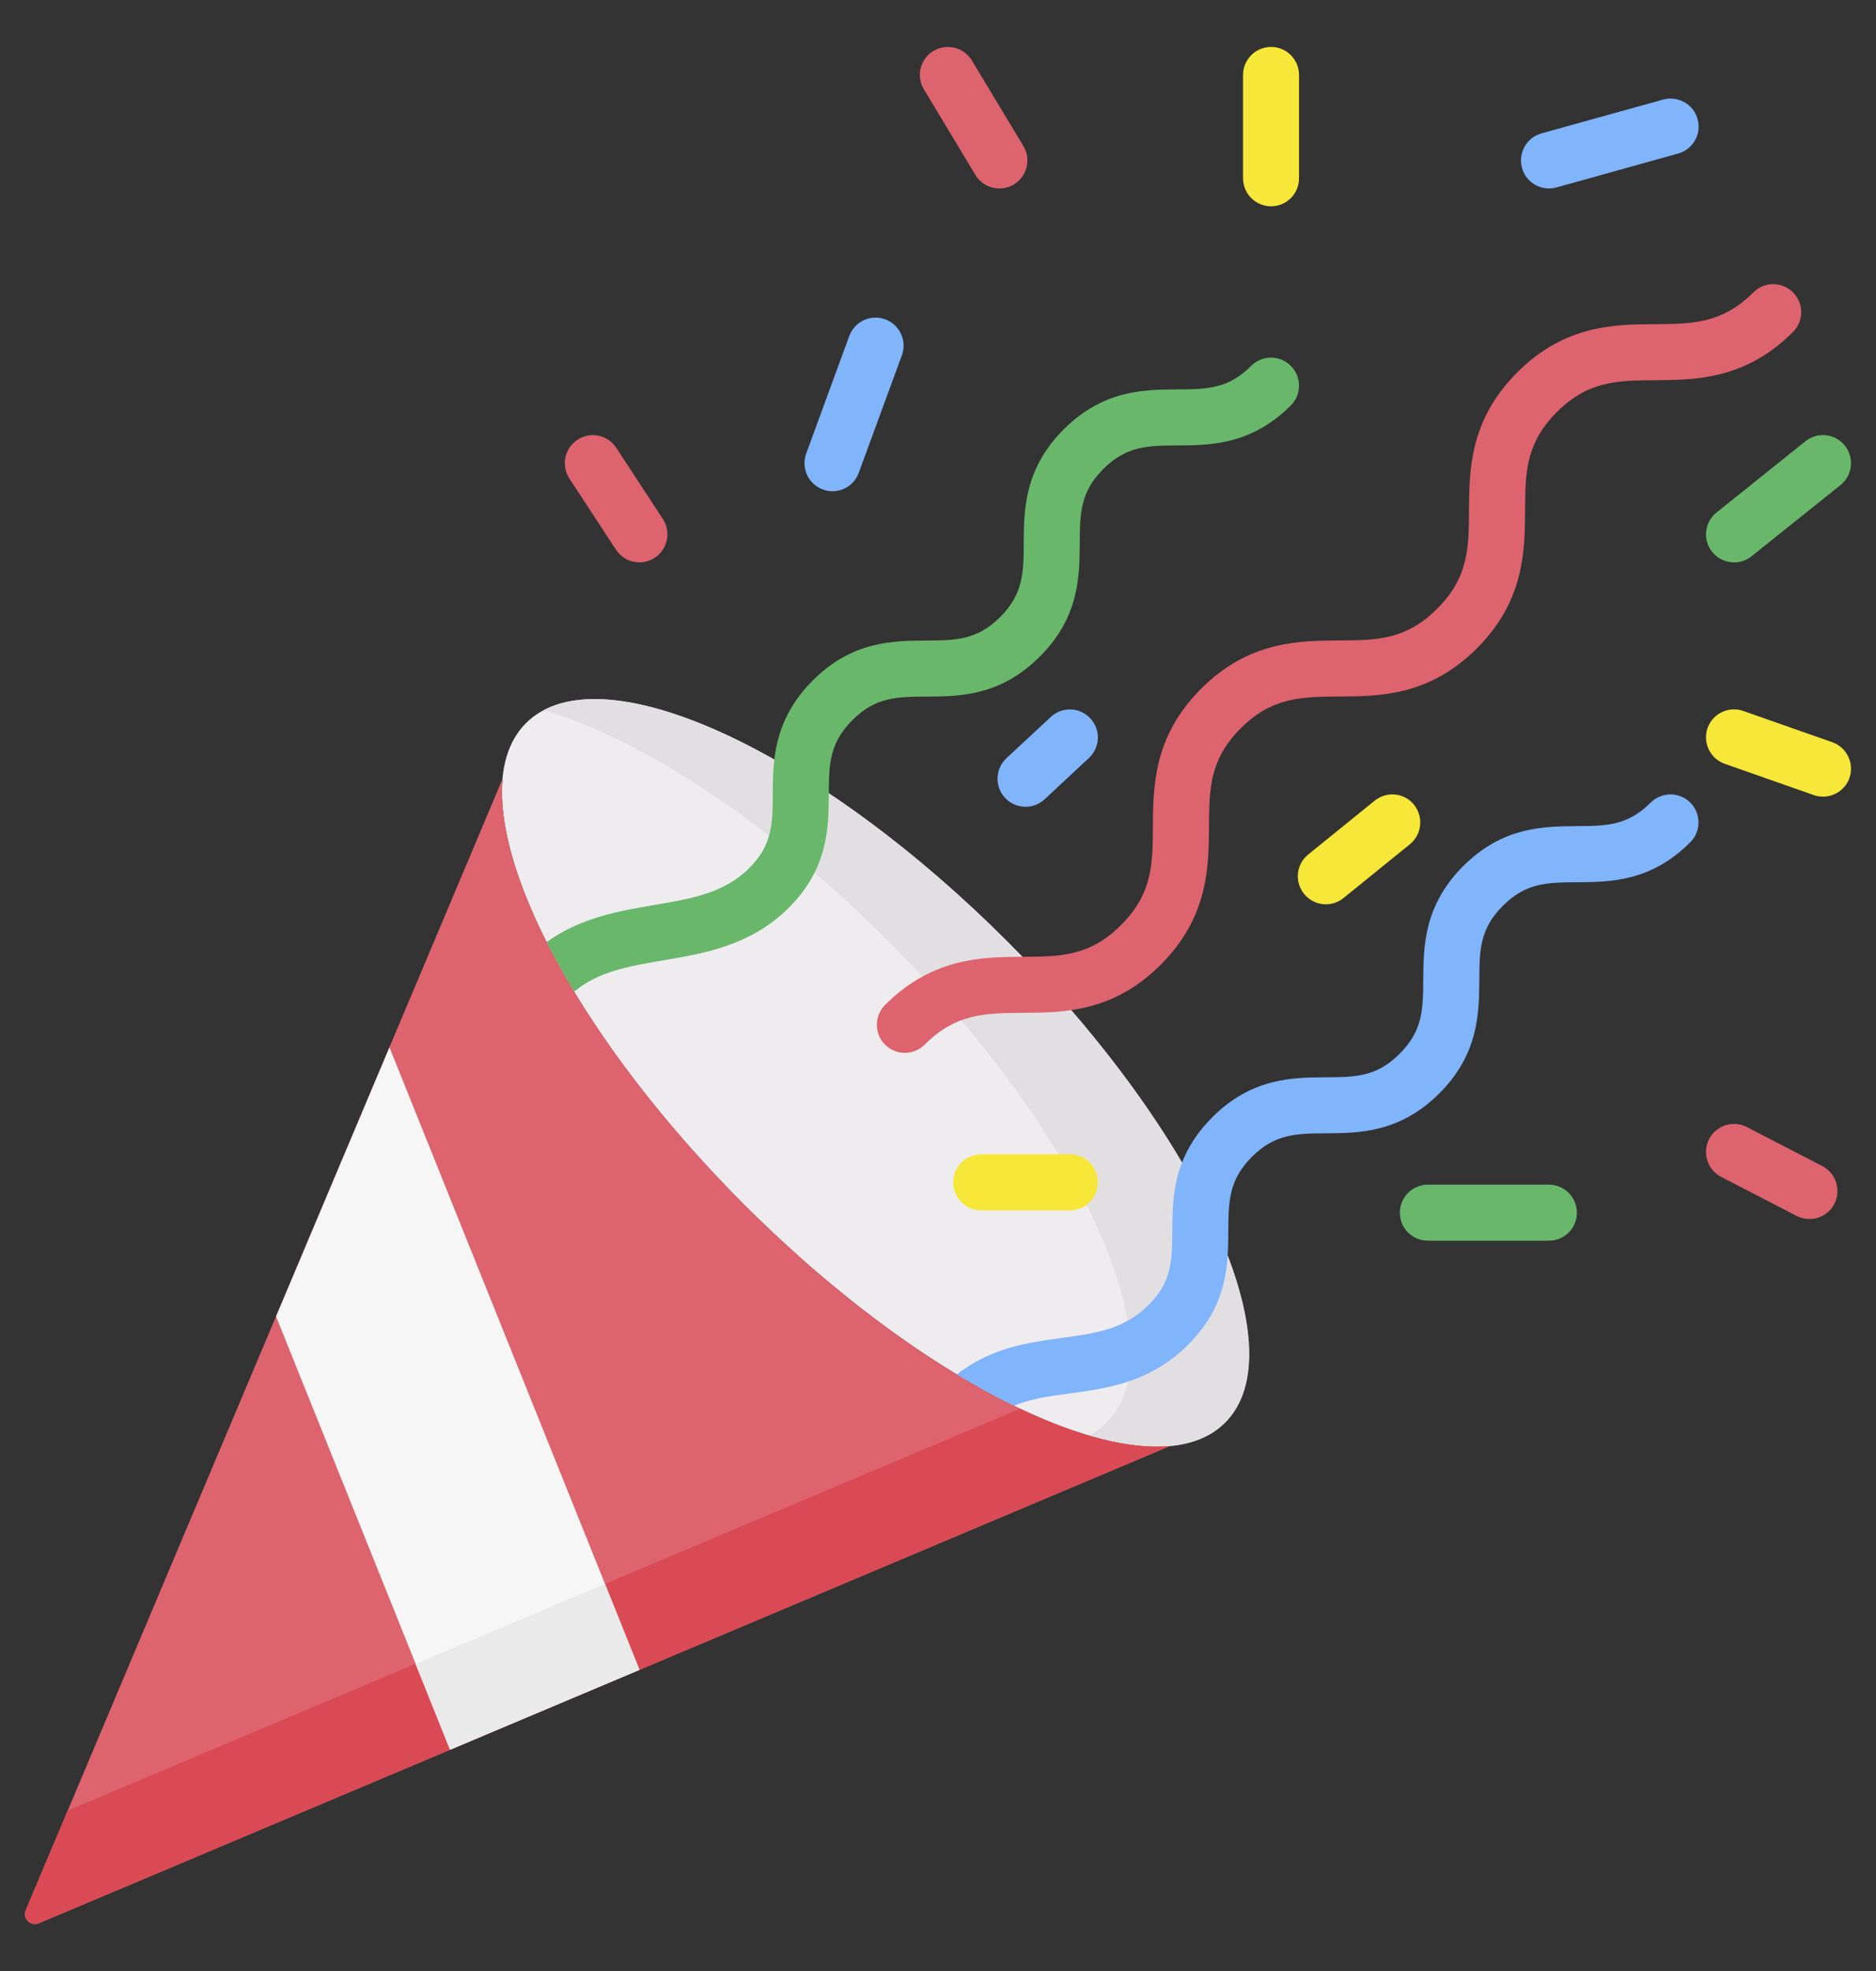 <svg width="20" height="21" viewBox="0 0 20 21" fill="none" xmlns="http://www.w3.org/2000/svg">
<rect x="0" y="0" width="20" height="21" fill="#333333" stroke="none"/>
<g clip-path="url(#clip0_1028_24999)">
<path d="M13.059 15.157C13.833 14.383 12.793 12.087 10.735 10.029C8.677 7.971 6.381 6.931 5.607 7.705C4.833 8.479 5.873 10.775 7.931 12.833C9.989 14.89 12.285 15.931 13.059 15.157Z" fill="#EFECEF"/>
<path d="M10.738 10.029C8.826 8.117 6.709 7.083 5.797 7.566C6.835 7.872 8.199 8.756 9.472 10.029C11.53 12.087 12.571 14.383 11.797 15.157C11.742 15.212 11.679 15.258 11.609 15.295C12.25 15.484 12.767 15.453 13.062 15.157C13.837 14.383 12.796 12.087 10.738 10.029Z" fill="#E2DFE2"/>
<path d="M7.933 12.834C6.265 11.166 5.265 9.342 5.358 8.298L0.274 20.353C0.237 20.441 0.326 20.529 0.414 20.492L12.469 15.409C11.425 15.501 9.601 14.502 7.933 12.834Z" fill="#DD636E"/>
<path d="M10.876 15.009L0.722 19.291L0.274 20.351C0.237 20.439 0.326 20.528 0.414 20.491L12.469 15.407C12.045 15.444 11.493 15.302 10.876 15.009Z" fill="#DA4A54"/>
<path d="M6.818 17.791L4.152 11.159L2.943 14.026L4.799 18.642L6.818 17.791Z" fill="#F6F6F6"/>
<path d="M6.449 16.877L4.43 17.728L4.797 18.643L5.24 18.456L6.816 17.792L6.449 16.877Z" fill="#EAEAEA"/>
<path d="M9.646 11.218C9.57 11.218 9.493 11.188 9.435 11.13C9.319 11.014 9.319 10.825 9.435 10.708C9.943 10.2 10.475 10.197 10.903 10.194C11.303 10.192 11.618 10.19 11.952 9.855C12.287 9.521 12.289 9.205 12.291 8.806C12.294 8.378 12.297 7.846 12.805 7.338C13.313 6.83 13.845 6.827 14.273 6.824C14.672 6.822 14.988 6.82 15.322 6.485C15.657 6.151 15.659 5.835 15.661 5.436C15.664 5.008 15.667 4.476 16.175 3.968C16.683 3.46 17.215 3.456 17.643 3.454C18.043 3.451 18.358 3.449 18.693 3.115C18.809 2.998 18.998 2.998 19.115 3.115C19.232 3.231 19.232 3.421 19.115 3.537C18.607 4.045 18.075 4.048 17.647 4.051C17.248 4.054 16.932 4.056 16.598 4.39C16.263 4.725 16.261 5.04 16.259 5.439C16.256 5.867 16.253 6.4 15.745 6.908C15.237 7.416 14.704 7.419 14.277 7.421C13.877 7.424 13.562 7.426 13.227 7.76C12.893 8.095 12.891 8.41 12.889 8.81C12.886 9.237 12.883 9.77 12.375 10.278C11.867 10.786 11.335 10.789 10.907 10.791C10.507 10.794 10.192 10.796 9.858 11.13C9.799 11.188 9.723 11.218 9.646 11.218Z" fill="#DD636E"/>
<path d="M18.02 8.551C17.904 8.435 17.715 8.435 17.598 8.551C17.35 8.799 17.123 8.8 16.808 8.802C16.457 8.805 16.021 8.807 15.599 9.228C15.178 9.65 15.176 10.086 15.173 10.437C15.171 10.752 15.17 10.979 14.922 11.227C14.675 11.475 14.447 11.476 14.133 11.478C13.782 11.48 13.345 11.483 12.924 11.904C12.763 12.065 12.663 12.228 12.601 12.388C12.501 12.646 12.499 12.896 12.498 13.112C12.496 13.427 12.495 13.655 12.247 13.902C11.984 14.165 11.676 14.207 11.319 14.255C10.964 14.304 10.567 14.357 10.201 14.644C10.409 14.769 10.612 14.881 10.809 14.977C10.989 14.903 11.185 14.876 11.4 14.847C11.805 14.792 12.264 14.73 12.669 14.325C12.991 14.004 13.068 13.674 13.088 13.379C13.094 13.288 13.095 13.199 13.095 13.116C13.097 12.801 13.099 12.574 13.346 12.326C13.594 12.079 13.821 12.077 14.136 12.075C14.487 12.073 14.924 12.07 15.345 11.649C15.766 11.228 15.768 10.791 15.771 10.441C15.773 10.126 15.774 9.898 16.022 9.651C16.27 9.403 16.497 9.402 16.812 9.4C17.163 9.398 17.599 9.395 18.02 8.974C18.137 8.857 18.137 8.668 18.02 8.551Z" fill="#80B4FB"/>
<path d="M13.761 3.898C13.644 3.781 13.455 3.781 13.339 3.898C13.091 4.146 12.864 4.147 12.549 4.149C12.198 4.151 11.761 4.154 11.34 4.575C10.919 4.996 10.916 5.433 10.914 5.784C10.912 6.098 10.911 6.326 10.663 6.574C10.415 6.821 10.188 6.823 9.873 6.825C9.522 6.827 9.086 6.829 8.665 7.25C8.38 7.535 8.287 7.826 8.255 8.094C8.24 8.222 8.239 8.345 8.239 8.459C8.237 8.774 8.235 9.001 7.988 9.249C7.721 9.516 7.373 9.575 6.971 9.643C6.6 9.706 6.189 9.777 5.828 10.037C5.915 10.209 6.013 10.386 6.122 10.565C6.379 10.35 6.701 10.295 7.071 10.232C7.51 10.158 8.008 10.073 8.41 9.671C8.831 9.25 8.834 8.813 8.836 8.463C8.836 8.459 8.836 8.456 8.836 8.452C8.838 8.143 8.842 7.918 9.087 7.673C9.335 7.425 9.562 7.424 9.877 7.422C10.228 7.42 10.664 7.417 11.085 6.996C11.507 6.575 11.509 6.138 11.511 5.787C11.513 5.473 11.515 5.245 11.762 4.997C12.01 4.75 12.238 4.748 12.552 4.746C12.903 4.744 13.34 4.741 13.761 4.32C13.878 4.204 13.878 4.015 13.761 3.898Z" fill="#69B76B"/>
<path d="M8.875 5.234C8.841 5.234 8.806 5.228 8.772 5.215C8.617 5.158 8.538 4.987 8.595 4.832L9.054 3.58C9.111 3.425 9.282 3.345 9.437 3.402C9.592 3.459 9.672 3.631 9.615 3.785L9.155 5.038C9.111 5.159 8.997 5.234 8.875 5.234Z" fill="#80B4FB"/>
<path d="M16.513 13.219H15.223C15.057 13.219 14.924 13.086 14.924 12.921C14.924 12.756 15.057 12.622 15.223 12.622H16.513C16.678 12.622 16.811 12.756 16.811 12.921C16.811 13.086 16.678 13.219 16.513 13.219Z" fill="#69B76B"/>
<path d="M18.486 5.992C18.399 5.992 18.312 5.954 18.253 5.88C18.15 5.751 18.171 5.563 18.3 5.46L19.248 4.701C19.377 4.598 19.565 4.619 19.668 4.748C19.771 4.877 19.75 5.065 19.622 5.168L18.673 5.927C18.618 5.971 18.552 5.992 18.486 5.992Z" fill="#69B76B"/>
<path d="M13.551 2.198C13.386 2.198 13.252 2.064 13.252 1.899V0.799C13.252 0.634 13.386 0.5 13.551 0.5C13.716 0.5 13.849 0.634 13.849 0.799V1.899C13.849 2.064 13.716 2.198 13.551 2.198Z" fill="#F6E738"/>
<path d="M16.513 2.008C16.383 2.008 16.262 1.921 16.226 1.789C16.182 1.63 16.275 1.465 16.434 1.421L17.73 1.061C17.889 1.017 18.054 1.11 18.098 1.269C18.142 1.428 18.049 1.592 17.89 1.636L16.594 1.997C16.567 2.004 16.54 2.008 16.513 2.008Z" fill="#80B4FB"/>
<path d="M19.29 12.988C19.244 12.988 19.197 12.977 19.153 12.955L18.349 12.539C18.203 12.463 18.145 12.283 18.221 12.136C18.297 11.99 18.477 11.932 18.623 12.008L19.428 12.424C19.574 12.5 19.631 12.68 19.556 12.827C19.503 12.929 19.398 12.988 19.29 12.988Z" fill="#DD636E"/>
<path d="M6.817 5.992C6.72 5.992 6.624 5.944 6.567 5.857L6.07 5.098C5.98 4.96 6.019 4.775 6.157 4.685C6.295 4.594 6.48 4.633 6.57 4.771L7.067 5.53C7.157 5.668 7.118 5.853 6.98 5.943C6.93 5.976 6.873 5.992 6.817 5.992Z" fill="#DD636E"/>
<path d="M11.406 12.896H10.461C10.296 12.896 10.162 12.762 10.162 12.598C10.162 12.432 10.296 12.299 10.461 12.299H11.406C11.57 12.299 11.704 12.432 11.704 12.598C11.704 12.762 11.571 12.896 11.406 12.896Z" fill="#F6E738"/>
<path d="M10.934 8.596C10.854 8.596 10.774 8.564 10.715 8.501C10.602 8.38 10.609 8.191 10.73 8.078L11.202 7.639C11.323 7.526 11.512 7.533 11.624 7.654C11.737 7.774 11.73 7.963 11.609 8.076L11.137 8.516C11.079 8.569 11.006 8.596 10.934 8.596Z" fill="#80B4FB"/>
<path d="M14.135 9.635C14.048 9.635 13.962 9.597 13.903 9.524C13.799 9.396 13.818 9.208 13.947 9.104L14.655 8.531C14.783 8.427 14.971 8.446 15.075 8.574C15.178 8.703 15.159 8.891 15.031 8.995L14.323 9.568C14.267 9.613 14.201 9.635 14.135 9.635Z" fill="#F6E738"/>
<path d="M19.435 8.488C19.402 8.488 19.369 8.483 19.336 8.471L18.387 8.138C18.232 8.083 18.15 7.913 18.204 7.757C18.259 7.602 18.43 7.52 18.585 7.575L19.534 7.908C19.689 7.963 19.771 8.133 19.717 8.289C19.674 8.411 19.558 8.488 19.435 8.488Z" fill="#F6E738"/>
<path d="M10.655 2.008C10.553 2.008 10.455 1.957 10.399 1.864L9.85 0.953C9.764 0.812 9.81 0.628 9.951 0.543C10.092 0.458 10.276 0.503 10.361 0.644L10.91 1.555C10.995 1.696 10.95 1.88 10.809 1.965C10.761 1.994 10.707 2.008 10.655 2.008Z" fill="#DD636E"/>
</g>
<defs>
<clipPath id="clip0_1028_24999">
<rect width="20" height="20" fill="white" transform="translate(0 0.5)"/>
</clipPath>
</defs>
</svg>
